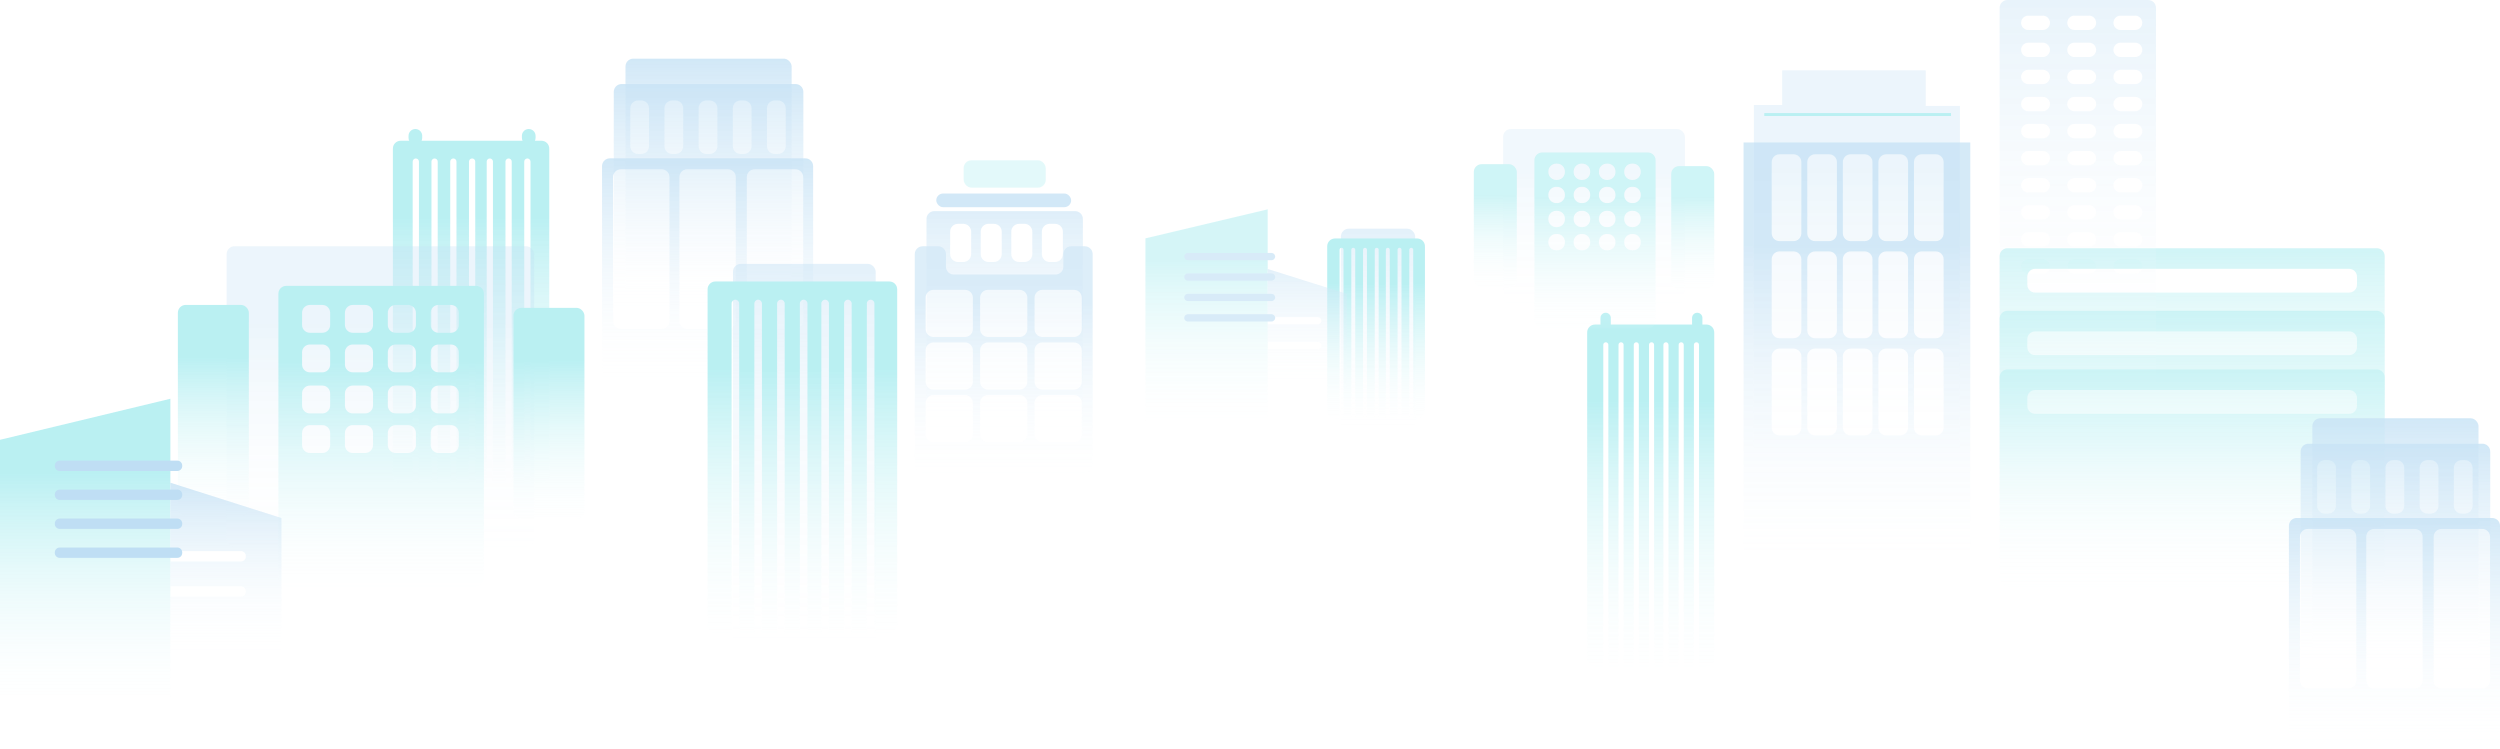 <?xml version="1.0" encoding="UTF-8"?>
<svg width="1279px" height="383px" viewBox="0 0 1279 383" version="1.1" xmlns="http://www.w3.org/2000/svg" xmlns:xlink="http://www.w3.org/1999/xlink">
    <!-- Generator: Sketch 52.5 (67469) - http://www.bohemiancoding.com/sketch -->
    <title>building</title>
    <desc>Created with Sketch.</desc>
    <defs>
        <linearGradient x1="50%" y1="24.854%" x2="50%" y2="107.161%" id="linearGradient-1">
            <stop stop-color="#17CCD5" offset="0%"></stop>
            <stop stop-color="#FFFFFF" stop-opacity="0" offset="100%"></stop>
        </linearGradient>
        <linearGradient x1="50%" y1="24.854%" x2="50%" y2="107.161%" id="linearGradient-2">
            <stop stop-color="#2791D9" stop-opacity="0.305" offset="0%"></stop>
            <stop stop-color="#FFFFFF" stop-opacity="0" offset="100%"></stop>
        </linearGradient>
        <linearGradient x1="50%" y1="-17.832%" x2="50%" y2="96.067%" id="linearGradient-3">
            <stop stop-color="#2791D9" offset="0%"></stop>
            <stop stop-color="#FFFFFF" stop-opacity="0" offset="100%"></stop>
        </linearGradient>
        <linearGradient x1="50%" y1="24.854%" x2="50%" y2="107.161%" id="linearGradient-4">
            <stop stop-color="#2791D9" stop-opacity="0.751" offset="0%"></stop>
            <stop stop-color="#FFFFFF" stop-opacity="0" offset="100%"></stop>
        </linearGradient>
        <linearGradient x1="50%" y1="-22.689%" x2="50%" y2="107.161%" id="linearGradient-5">
            <stop stop-color="#17CCD5" offset="0%"></stop>
            <stop stop-color="#FFFFFF" stop-opacity="0" offset="100%"></stop>
        </linearGradient>
        <linearGradient x1="50%" y1="24.854%" x2="50%" y2="107.161%" id="linearGradient-6">
            <stop stop-color="#2791D9" stop-opacity="0.639" offset="0%"></stop>
            <stop stop-color="#FFFFFF" stop-opacity="0" offset="100%"></stop>
        </linearGradient>
    </defs>
    <g id="Page-1" stroke="none" stroke-width="1" fill="none" fill-rule="evenodd" opacity="0.3">
        <g id="Pricing-Page" transform="translate(-54, -453)" fill-rule="nonzero">
            <g id="building" transform="translate(54, 453)">
                <path d="M273.663,72 L277,72 C279.209,72 281,73.791 281,76 L281,243 C281,245.209 279.209,247 277,247 L271.4,247 L271.4,82.67 C271.4,81.786 270.684,81.07 269.8,81.07 C268.916,81.07 268.2,81.786 268.2,82.67 L268.2,247 L261.8,247 L261.8,82.67 C261.8,81.786 261.084,81.07 260.2,81.07 C259.316,81.07 258.6,81.786 258.6,82.67 L258.6,247 L252.2,247 L252.2,82.67 C252.2,81.786 251.484,81.07 250.6,81.07 C249.716,81.07 249,81.786 249,82.67 L249,247 L243.133,247 L243.133,82.67 C243.133,81.786 242.417,81.07 241.533,81.07 C240.65,81.07 239.933,81.786 239.933,82.67 L239.933,247 L233.533,247 L233.533,82.67 C233.533,81.786 232.817,81.07 231.933,81.07 C231.05,81.07 230.333,81.786 230.333,82.67 L230.333,247 L223.933,247 L223.933,82.67 C223.933,81.786 223.217,81.07 222.333,81.07 C221.45,81.07 220.733,81.786 220.733,82.67 L220.733,247 L214.333,247 L214.333,82.67 C214.333,81.786 213.617,81.07 212.733,81.07 C211.85,81.07 211.133,81.786 211.133,82.67 L211.133,247 L205,247 C202.791,247 201,245.209 201,243 L201,76 C201,73.791 202.791,72 205,72 L209.337,72 C209.121,71.545 209,71.037 209,70.5 L209,69.5 C209,67.567 210.567,66 212.5,66 C214.433,66 216,67.567 216,69.5 L216,70.5 C216,71.037 215.879,71.545 215.663,72 L267.337,72 C267.121,71.545 267,71.037 267,70.5 L267,69.5 C267,67.567 268.567,66 270.5,66 C272.433,66 274,67.567 274,69.5 L274,70.5 C274,71.037 273.879,71.545 273.663,72 Z" id="Combined-Shape-Copy-5" fill="url(#linearGradient-1)"></path>
                <g id="Group-6" transform="translate(91, 126)">
                    <rect id="Rectangle-Copy-50" fill="url(#linearGradient-2)" x="24.96" y="0" width="157.324" height="153.75" rx="4"></rect>
                    <path d="M55.433,20.25 L152.567,20.25 C154.776,20.25 156.567,22.041 156.567,24.25 L156.567,170 C156.567,172.209 154.776,174 152.567,174 L55.433,174 C53.224,174 51.433,172.209 51.433,170 L51.433,24.25 C51.433,22.041 53.224,20.25 55.433,20.25 Z M67.535,30 C65.325,30 63.535,31.791 63.535,34 L63.535,40.25 C63.535,42.459 65.325,44.25 67.535,44.25 L73.905,44.25 C76.115,44.25 77.905,42.459 77.905,40.25 L77.905,34 C77.905,31.791 76.115,30 73.905,30 L67.535,30 Z M89.469,30 C87.26,30 85.469,31.791 85.469,34 L85.469,40.25 C85.469,42.459 87.26,44.25 89.469,44.25 L95.84,44.25 C98.049,44.25 99.84,42.459 99.84,40.25 L99.84,34 C99.84,31.791 98.049,30 95.84,30 L89.469,30 Z M111.404,30 C109.194,30 107.404,31.791 107.404,34 L107.404,40.25 C107.404,42.459 109.194,44.25 111.404,44.25 L117.775,44.25 C119.984,44.25 121.775,42.459 121.775,40.25 L121.775,34 C121.775,31.791 119.984,30 117.775,30 L111.404,30 Z M133.338,30 C131.129,30 129.338,31.791 129.338,34 L129.338,40.25 C129.338,42.459 131.129,44.25 133.338,44.25 L139.709,44.25 C141.918,44.25 143.709,42.459 143.709,40.25 L143.709,34 C143.709,31.791 141.918,30 139.709,30 L133.338,30 Z M67.535,71.25 C65.325,71.25 63.535,73.041 63.535,75.25 L63.535,81.5 C63.535,83.709 65.325,85.5 67.535,85.5 L73.905,85.5 C76.115,85.5 77.905,83.709 77.905,81.5 L77.905,75.25 C77.905,73.041 76.115,71.25 73.905,71.25 L67.535,71.25 Z M89.469,71.25 C87.26,71.25 85.469,73.041 85.469,75.25 L85.469,81.5 C85.469,83.709 87.26,85.5 89.469,85.5 L95.84,85.5 C98.049,85.5 99.84,83.709 99.84,81.5 L99.84,75.25 C99.84,73.041 98.049,71.25 95.84,71.25 L89.469,71.25 Z M111.404,71.25 C109.194,71.25 107.404,73.041 107.404,75.25 L107.404,81.5 C107.404,83.709 109.194,85.5 111.404,85.5 L117.775,85.5 C119.984,85.5 121.775,83.709 121.775,81.5 L121.775,75.25 C121.775,73.041 119.984,71.25 117.775,71.25 L111.404,71.25 Z M133.338,71.25 C131.129,71.25 129.338,73.041 129.338,75.25 L129.338,81.5 C129.338,83.709 131.129,85.5 133.338,85.5 L139.709,85.5 C141.918,85.5 143.709,83.709 143.709,81.5 L143.709,75.25 C143.709,73.041 141.918,71.25 139.709,71.25 L133.338,71.25 Z M67.535,50.25 C65.325,50.25 63.535,52.041 63.535,54.25 L63.535,60.5 C63.535,62.709 65.325,64.5 67.535,64.5 L73.905,64.5 C76.115,64.5 77.905,62.709 77.905,60.5 L77.905,54.25 C77.905,52.041 76.115,50.25 73.905,50.25 L67.535,50.25 Z M89.469,50.25 C87.26,50.25 85.469,52.041 85.469,54.25 L85.469,60.5 C85.469,62.709 87.26,64.5 89.469,64.5 L95.84,64.5 C98.049,64.5 99.84,62.709 99.84,60.5 L99.84,54.25 C99.84,52.041 98.049,50.25 95.84,50.25 L89.469,50.25 Z M111.404,50.25 C109.194,50.25 107.404,52.041 107.404,54.25 L107.404,60.5 C107.404,62.709 109.194,64.5 111.404,64.5 L117.775,64.5 C119.984,64.5 121.775,62.709 121.775,60.5 L121.775,54.25 C121.775,52.041 119.984,50.25 117.775,50.25 L111.404,50.25 Z M133.338,50.25 C131.129,50.25 129.338,52.041 129.338,54.25 L129.338,60.5 C129.338,62.709 131.129,64.5 133.338,64.5 L139.709,64.5 C141.918,64.5 143.709,62.709 143.709,60.5 L143.709,54.25 C143.709,52.041 141.918,50.25 139.709,50.25 L133.338,50.25 Z M67.535,91.5 C65.325,91.5 63.535,93.291 63.535,95.5 L63.535,101.75 C63.535,103.959 65.325,105.75 67.535,105.75 L73.905,105.75 C76.115,105.75 77.905,103.959 77.905,101.75 L77.905,95.5 C77.905,93.291 76.115,91.5 73.905,91.5 L67.535,91.5 Z M89.469,91.5 C87.26,91.5 85.469,93.291 85.469,95.5 L85.469,101.75 C85.469,103.959 87.26,105.75 89.469,105.75 L95.84,105.75 C98.049,105.75 99.84,103.959 99.84,101.75 L99.84,95.5 C99.84,93.291 98.049,91.5 95.84,91.5 L89.469,91.5 Z M111.404,91.5 C109.194,91.5 107.404,93.291 107.404,95.5 L107.404,101.75 C107.404,103.959 109.194,105.75 111.404,105.75 L117.775,105.75 C119.984,105.75 121.775,103.959 121.775,101.75 L121.775,95.5 C121.775,93.291 119.984,91.5 117.775,91.5 L111.404,91.5 Z M133.338,91.5 C131.129,91.5 129.338,93.291 129.338,95.5 L129.338,101.75 C129.338,103.959 131.129,105.75 133.338,105.75 L139.709,105.75 C141.918,105.75 143.709,103.959 143.709,101.75 L143.709,95.5 C143.709,93.291 141.918,91.5 139.709,91.5 L133.338,91.5 Z" id="Combined-Shape" fill="url(#linearGradient-1)"></path>
                    <rect id="Rectangle-Copy-52" fill="url(#linearGradient-1)" x="0" y="30" width="36.305" height="108" rx="4"></rect>
                    <rect id="Rectangle-Copy-53" fill="url(#linearGradient-1)" x="171.695" y="31.5" width="36.305" height="108" rx="4"></rect>
                </g>
                <g id="Group-20-Copy-2" transform="translate(0, 204)">
                    <polygon id="Rectangle-Copy-12" fill="url(#linearGradient-1)" points="0 21.003 87.158 1.35891298e-13 87.158 153 0 153"></polygon>
                    <path d="M87.158,101.252 L123.268,101.252 C124.648,101.252 125.768,100.132 125.768,98.752 L125.768,98.452 C125.768,97.072 124.648,95.952 123.268,95.952 L87.158,95.952 L87.158,83.234 L123.268,83.234 C124.648,83.234 125.768,82.115 125.768,80.734 L125.768,80.435 C125.768,79.054 124.648,77.935 123.268,77.935 L87.158,77.935 L87.158,42.961 L144,61.029 L144,134.158 L87.158,134.158 L87.158,101.252 Z" id="Combined-Shape" fill="url(#linearGradient-3)"></path>
                    <path d="M30.542,31.655 L90.721,31.655 C92.102,31.655 93.221,32.774 93.221,34.155 L93.221,34.447 C93.221,35.828 92.102,36.947 90.721,36.947 L30.542,36.947 C29.161,36.947 28.042,35.828 28.042,34.447 L28.042,34.155 C28.042,32.774 29.161,31.655 30.542,31.655 Z M30.542,46.472 L90.721,46.472 C92.102,46.472 93.221,47.592 93.221,48.972 L93.221,49.264 C93.221,50.645 92.102,51.764 90.721,51.764 L30.542,51.764 C29.161,51.764 28.042,50.645 28.042,49.264 L28.042,48.972 C28.042,47.592 29.161,46.472 30.542,46.472 Z M30.542,61.29 L90.721,61.29 C92.102,61.29 93.221,62.409 93.221,63.79 L93.221,64.082 C93.221,65.462 92.102,66.582 90.721,66.582 L30.542,66.582 C29.161,66.582 28.042,65.462 28.042,64.082 L28.042,63.79 C28.042,62.409 29.161,61.29 30.542,61.29 Z M30.542,76.107 L90.721,76.107 C92.102,76.107 93.221,77.226 93.221,78.607 L93.221,78.899 C93.221,80.28 92.102,81.399 90.721,81.399 L30.542,81.399 C29.161,81.399 28.042,80.28 28.042,78.899 L28.042,78.607 C28.042,77.226 29.161,76.107 30.542,76.107 Z" id="Combined-Shape" fill="#2791D9"></path>
                </g>
                <g id="Group-15" transform="translate(308, 30)" fill="url(#linearGradient-3)">
                    <rect id="Rectangle-Copy-8" x="12" y="0" width="85" height="123" rx="4"></rect>
                    <path d="M10,13 L99,13 C101.209,13 103,14.791 103,17 L103,132 C103,134.209 101.209,136 99,136 L10,136 C7.791,136 6,134.209 6,132 L6,17 C6,14.791 7.791,13 10,13 Z M18.459,21.386 C16.25,21.386 14.459,23.177 14.459,25.386 L14.459,44.782 C14.459,46.991 16.25,48.782 18.459,48.782 L20.047,48.782 C22.256,48.782 24.047,46.991 24.047,44.782 L24.047,25.386 C24.047,23.177 22.256,21.386 20.047,21.386 L18.459,21.386 Z M35.942,21.386 C33.733,21.386 31.942,23.177 31.942,25.386 L31.942,44.782 C31.942,46.991 33.733,48.782 35.942,48.782 L37.529,48.782 C39.738,48.782 41.529,46.991 41.529,44.782 L41.529,25.386 C41.529,23.177 39.738,21.386 37.529,21.386 L35.942,21.386 Z M53.424,21.386 C51.215,21.386 49.424,23.177 49.424,25.386 L49.424,44.782 C49.424,46.991 51.215,48.782 53.424,48.782 L55.012,48.782 C57.221,48.782 59.012,46.991 59.012,44.782 L59.012,25.386 C59.012,23.177 57.221,21.386 55.012,21.386 L53.424,21.386 Z M70.907,21.386 C68.698,21.386 66.907,23.177 66.907,25.386 L66.907,44.782 C66.907,46.991 68.698,48.782 70.907,48.782 L72.494,48.782 C74.703,48.782 76.494,46.991 76.494,44.782 L76.494,25.386 C76.494,23.177 74.703,21.386 72.494,21.386 L70.907,21.386 Z M88.39,21.386 C86.18,21.386 84.39,23.177 84.39,25.386 L84.39,44.782 C84.39,46.991 86.18,48.782 88.39,48.782 L89.977,48.782 C92.186,48.782 93.977,46.991 93.977,44.782 L93.977,25.386 C93.977,23.177 92.186,21.386 89.977,21.386 L88.39,21.386 Z" id="Combined-Shape"></path>
                    <path d="M4,51 L104,51 C106.209,51 108,52.791 108,55 L108,170 C108,172.209 106.209,174 104,174 L4,174 C1.791,174 2.705415e-16,172.209 0,170 L0,55 C-2.705415e-16,52.791 1.791,51 4,51 Z M9.654,56.591 C7.445,56.591 5.654,58.382 5.654,60.591 L5.654,134.218 C5.654,136.427 7.445,138.218 9.654,138.218 L30.492,138.218 C32.701,138.218 34.492,136.427 34.492,134.218 L34.492,60.591 C34.492,58.382 32.701,56.591 30.492,56.591 L9.654,56.591 Z M43.581,56.591 C41.372,56.591 39.581,58.382 39.581,60.591 L39.581,134.218 C39.581,136.427 41.372,138.218 43.581,138.218 L64.419,138.218 C66.628,138.218 68.419,136.427 68.419,134.218 L68.419,60.591 C68.419,58.382 66.628,56.591 64.419,56.591 L43.581,56.591 Z M78.073,56.591 C75.864,56.591 74.073,58.382 74.073,60.591 L74.073,134.218 C74.073,136.427 75.864,138.218 78.073,138.218 L98.911,138.218 C101.12,138.218 102.911,136.427 102.911,134.218 L102.911,60.591 C102.911,58.382 101.12,56.591 98.911,56.591 L78.073,56.591 Z" id="Combined-Shape"></path>
                </g>
                <g id="Group-16" transform="translate(362, 135)">
                    <rect id="Rectangle" fill="url(#linearGradient-3)" opacity="0.6" x="13" y="0" width="73" height="213" rx="4"></rect>
                    <g id="Building-1" transform="translate(0, 9)" fill="url(#linearGradient-1)">
                        <path d="M85.36,180 L85.36,11.269 C85.36,10.198 84.491,9.329 83.42,9.329 C82.349,9.329 81.48,10.198 81.48,11.269 L81.48,180 L73.72,180 L73.72,11.269 C73.72,10.198 72.851,9.329 71.78,9.329 C70.709,9.329 69.84,10.198 69.84,11.269 L69.84,180 L62.08,180 L62.08,11.269 C62.08,10.198 61.211,9.329 60.14,9.329 C59.069,9.329 58.2,10.198 58.2,11.269 L58.2,180 L51.087,180 L51.087,11.269 C51.087,10.198 50.218,9.329 49.147,9.329 C48.075,9.329 47.207,10.198 47.207,11.269 L47.207,180 L39.447,180 L39.447,11.269 C39.447,10.198 38.578,9.329 37.507,9.329 C36.435,9.329 35.567,10.198 35.567,11.269 L35.567,180 L27.807,180 L27.807,11.269 C27.807,10.198 26.938,9.329 25.867,9.329 C24.795,9.329 23.927,10.198 23.927,11.269 L23.927,180 L16.167,180 L16.167,11.269 C16.167,10.198 15.298,9.329 14.227,9.329 C13.155,9.329 12.287,10.198 12.287,11.269 L12.287,180 L4,180 C1.791,180 2.705415e-16,178.209 0,176 L0,4 C-2.705415e-16,1.791 1.791,4.05812251e-16 4,0 L93,0 C95.209,-4.05812251e-16 97,1.791 97,4 L97,176 C97,178.209 95.209,180 93,180 L85.36,180 Z" id="Combined-Shape"></path>
                    </g>
                </g>
                <g id="Group-16-Copy" transform="translate(679, 117)">
                    <rect id="Rectangle" fill="url(#linearGradient-3)" opacity="0.6" x="7" y="0" width="38" height="109" rx="4"></rect>
                    <g id="Building-1" transform="translate(0, 5)" fill="url(#linearGradient-1)">
                        <path d="M44,92 L44,5.768 C44,5.216 43.552,4.768 43,4.768 C42.448,4.768 42,5.216 42,5.768 L42,92 L38,92 L38,5.768 C38,5.216 37.552,4.768 37,4.768 C36.448,4.768 36,5.216 36,5.768 L36,92 L32,92 L32,5.768 C32,5.216 31.552,4.768 31,4.768 C30.448,4.768 30,5.216 30,5.768 L30,92 L26.333,92 L26.333,5.768 C26.333,5.216 25.886,4.768 25.333,4.768 C24.781,4.768 24.333,5.216 24.333,5.768 L24.333,92 L20.333,92 L20.333,5.768 C20.333,5.216 19.886,4.768 19.333,4.768 C18.781,4.768 18.333,5.216 18.333,5.768 L18.333,92 L14.333,92 L14.333,5.768 C14.333,5.216 13.886,4.768 13.333,4.768 C12.781,4.768 12.333,5.216 12.333,5.768 L12.333,92 L8.333,92 L8.333,5.768 C8.333,5.216 7.886,4.768 7.333,4.768 C6.781,4.768 6.333,5.216 6.333,5.768 L6.333,92 L4,92 C1.791,92 2.705415e-16,90.209 0,88 L0,4 C-2.705415e-16,1.791 1.791,4.05812251e-16 4,0 L46,0 C48.209,-4.05812251e-16 50,1.791 50,4 L50,88 C50,90.209 48.209,92 46,92 L44,92 Z" id="Combined-Shape"></path>
                    </g>
                </g>
                <g id="Group-18-Copy-3" opacity="0.7" transform="translate(468, 82)">
                    <path d="M10,26 L82,26 C84.209,26 86,27.791 86,30 L86,141 C86,143.209 84.209,145 82,145 L10,145 C7.791,145 6,143.209 6,141 L6,30 C6,27.791 7.791,26 10,26 Z M22.093,32.508 C19.884,32.508 18.093,34.299 18.093,36.508 L18.093,48.031 C18.093,50.24 19.884,52.031 22.093,52.031 L24.846,52.031 C27.055,52.031 28.846,50.24 28.846,48.031 L28.846,36.508 C28.846,34.299 27.055,32.508 24.846,32.508 L22.093,32.508 Z M37.734,32.508 C35.524,32.508 33.734,34.299 33.734,36.508 L33.734,48.031 C33.734,50.24 35.524,52.031 37.734,52.031 L40.486,52.031 C42.696,52.031 44.486,50.24 44.486,48.031 L44.486,36.508 C44.486,34.299 42.696,32.508 40.486,32.508 L37.734,32.508 Z M53.374,32.508 C51.165,32.508 49.374,34.299 49.374,36.508 L49.374,48.031 C49.374,50.24 51.165,52.031 53.374,52.031 L56.127,52.031 C58.336,52.031 60.127,50.24 60.127,48.031 L60.127,36.508 C60.127,34.299 58.336,32.508 56.127,32.508 L53.374,32.508 Z M69.015,32.508 C66.805,32.508 65.015,34.299 65.015,36.508 L65.015,48.031 C65.015,50.24 66.805,52.031 69.015,52.031 L71.767,52.031 C73.977,52.031 75.767,50.24 75.767,48.031 L75.767,36.508 C75.767,34.299 73.977,32.508 71.767,32.508 L69.015,32.508 Z" id="Combined-Shape" fill="url(#linearGradient-3)"></path>
                    <path d="M4,44 L11.958,44 C14.167,44 15.958,45.791 15.958,48 L15.958,54.459 C15.958,56.668 17.749,58.459 19.958,58.459 L72.006,58.459 C74.215,58.459 76.006,56.668 76.006,54.459 L76.006,48 C76.006,45.791 77.797,44 80.006,44 L87,44 C89.209,44 91,45.791 91,48 L91,156 C91,158.209 89.209,160 87,160 L4,160 C1.791,160 2.705415e-16,158.209 0,156 L0,48 C-2.705415e-16,45.791 1.791,44 4,44 Z M9.571,66.272 C7.362,66.272 5.571,68.063 5.571,70.272 L5.571,86.4 C5.571,88.609 7.362,90.4 9.571,90.4 L25.714,90.4 C27.923,90.4 29.714,88.609 29.714,86.4 L29.714,70.272 C29.714,68.063 27.923,66.272 25.714,66.272 L9.571,66.272 Z M9.571,93.184 C7.362,93.184 5.571,94.975 5.571,97.184 L5.571,113.312 C5.571,115.521 7.362,117.312 9.571,117.312 L25.714,117.312 C27.923,117.312 29.714,115.521 29.714,113.312 L29.714,97.184 C29.714,94.975 27.923,93.184 25.714,93.184 L9.571,93.184 Z M37.429,66.272 C35.219,66.272 33.429,68.063 33.429,70.272 L33.429,86.4 C33.429,88.609 35.219,90.4 37.429,90.4 L53.571,90.4 C55.781,90.4 57.571,88.609 57.571,86.4 L57.571,70.272 C57.571,68.063 55.781,66.272 53.571,66.272 L37.429,66.272 Z M37.429,93.184 C35.219,93.184 33.429,94.975 33.429,97.184 L33.429,113.312 C33.429,115.521 35.219,117.312 37.429,117.312 L53.571,117.312 C55.781,117.312 57.571,115.521 57.571,113.312 L57.571,97.184 C57.571,94.975 55.781,93.184 53.571,93.184 L37.429,93.184 Z M65.286,66.272 C63.077,66.272 61.286,68.063 61.286,70.272 L61.286,86.4 C61.286,88.609 63.077,90.4 65.286,90.4 L81.429,90.4 C83.638,90.4 85.429,88.609 85.429,86.4 L85.429,70.272 C85.429,68.063 83.638,66.272 81.429,66.272 L65.286,66.272 Z M65.286,93.184 C63.077,93.184 61.286,94.975 61.286,97.184 L61.286,113.312 C61.286,115.521 63.077,117.312 65.286,117.312 L81.429,117.312 C83.638,117.312 85.429,115.521 85.429,113.312 L85.429,97.184 C85.429,94.975 83.638,93.184 81.429,93.184 L65.286,93.184 Z M9.571,120.096 C7.362,120.096 5.571,121.887 5.571,124.096 L5.571,140.224 C5.571,142.433 7.362,144.224 9.571,144.224 L25.714,144.224 C27.923,144.224 29.714,142.433 29.714,140.224 L29.714,124.096 C29.714,121.887 27.923,120.096 25.714,120.096 L9.571,120.096 Z M37.429,120.096 C35.219,120.096 33.429,121.887 33.429,124.096 L33.429,140.224 C33.429,142.433 35.219,144.224 37.429,144.224 L53.571,144.224 C55.781,144.224 57.571,142.433 57.571,140.224 L57.571,124.096 C57.571,121.887 55.781,120.096 53.571,120.096 L37.429,120.096 Z M65.286,120.096 C63.077,120.096 61.286,121.887 61.286,124.096 L61.286,140.224 C61.286,142.433 63.077,144.224 65.286,144.224 L81.429,144.224 C83.638,144.224 85.429,142.433 85.429,140.224 L85.429,124.096 C85.429,121.887 83.638,120.096 81.429,120.096 L65.286,120.096 Z" id="Combined-Shape" fill="url(#linearGradient-4)"></path>
                    <rect id="Rectangle" fill="#2791D9" x="11" y="17" width="69" height="7" rx="3.5"></rect>
                    <rect id="Rectangle" fill="#17CCD5" opacity="0.554" x="25" y="0" width="42" height="14" rx="4"></rect>
                </g>
                <path d="M870.926,166.033 L873,166.033 C875.209,166.033 877,167.824 877,170.033 L877,337 C877,339.209 875.209,341 873,341 L869.2,341 L869.2,176.402 C869.2,175.684 868.618,175.102 867.9,175.102 C867.182,175.102 866.6,175.684 866.6,176.402 L866.6,341 L861.4,341 L861.4,176.402 C861.4,175.684 860.818,175.102 860.1,175.102 C859.382,175.102 858.8,175.684 858.8,176.402 L858.8,341 L853.6,341 L853.6,176.402 C853.6,175.684 853.018,175.102 852.3,175.102 C851.582,175.102 851,175.684 851,176.402 L851,341 L846.233,341 L846.233,176.402 C846.233,175.684 845.651,175.102 844.933,175.102 C844.215,175.102 843.633,175.684 843.633,176.402 L843.633,341 L838.433,341 L838.433,176.402 C838.433,175.684 837.851,175.102 837.133,175.102 C836.415,175.102 835.833,175.684 835.833,176.402 L835.833,341 L830.633,341 L830.633,176.402 C830.633,175.684 830.051,175.102 829.333,175.102 C828.615,175.102 828.033,175.684 828.033,176.402 L828.033,341 L822.833,341 L822.833,176.402 C822.833,175.684 822.251,175.102 821.533,175.102 C820.815,175.102 820.233,175.684 820.233,176.402 L820.233,341 L816,341 C813.791,341 812,339.209 812,337 L812,170.033 C812,167.824 813.791,166.033 816,166.033 L818.83,166.033 C818.812,165.908 818.802,165.781 818.802,165.65 L818.802,162.645 C818.802,161.184 819.987,160 821.448,160 C822.909,160 824.093,161.184 824.093,162.645 L824.093,165.65 C824.093,165.781 824.084,165.908 824.066,166.033 L865.69,166.033 C865.672,165.908 865.663,165.781 865.663,165.65 L865.663,162.645 C865.663,161.184 866.847,160 868.308,160 C869.769,160 870.953,161.184 870.953,162.645 L870.953,165.65 C870.953,165.781 870.944,165.908 870.926,166.033 Z" id="Combined-Shape" fill="url(#linearGradient-1)"></path>
                <g id="Group-19" transform="translate(1023, 127)" fill="url(#linearGradient-5)">
                    <path d="M4,0 L193,0 C195.209,-4.05812251e-16 197,1.791 197,4 L197,107 C197,109.209 195.209,111 193,111 L4,111 C1.791,111 2.705415e-16,109.209 0,107 L-4.4408921e-16,4 C-7.1463071e-16,1.791 1.791,4.05812251e-16 4,0 Z M18.173,10.533 C15.964,10.533 14.173,12.324 14.173,14.533 L14.173,18.686 C14.173,20.895 15.964,22.686 18.173,22.686 L178.827,22.686 C181.036,22.686 182.827,20.895 182.827,18.686 L182.827,14.533 C182.827,12.324 181.036,10.533 178.827,10.533 L18.173,10.533 Z" id="Combined-Shape"></path>
                    <path d="M4,32 L193,32 C195.209,32 197,33.791 197,36 L197,139 C197,141.209 195.209,143 193,143 L4,143 C1.791,143 2.705415e-16,141.209 0,139 L-4.4408921e-16,36 C-7.1463071e-16,33.791 1.791,32 4,32 Z M18.173,42.533 C15.964,42.533 14.173,44.324 14.173,46.533 L14.173,50.686 C14.173,52.895 15.964,54.686 18.173,54.686 L178.827,54.686 C181.036,54.686 182.827,52.895 182.827,50.686 L182.827,46.533 C182.827,44.324 181.036,42.533 178.827,42.533 L18.173,42.533 Z" id="Combined-Shape-Copy-23"></path>
                    <path d="M4,62 L193,62 C195.209,62 197,63.791 197,66 L197,169 C197,171.209 195.209,173 193,173 L4,173 C1.791,173 2.705415e-16,171.209 0,169 L-4.4408921e-16,66 C-7.1463071e-16,63.791 1.791,62 4,62 Z M18.173,72.533 C15.964,72.533 14.173,74.324 14.173,76.533 L14.173,80.686 C14.173,82.895 15.964,84.686 18.173,84.686 L178.827,84.686 C181.036,84.686 182.827,82.895 182.827,80.686 L182.827,76.533 C182.827,74.324 181.036,72.533 178.827,72.533 L18.173,72.533 Z" id="Combined-Shape-Copy-24"></path>
                </g>
                <g id="Group-17-Copy" transform="translate(892, 36)">
                    <polygon id="Rectangle-Copy-27" fill="url(#linearGradient-2)" points="19.767 17.712 19.767 0 93.194 0 93.194 18.215 110.693 18.215 110.693 192.78 5.307 192.78 5.307 17.712"></polygon>
                    <path d="M0,36.899 L116,36.899 L116,247 L0,247 L0,36.899 Z M18.405,42.924 C16.196,42.924 14.405,44.715 14.405,46.924 L14.405,83.354 C14.405,85.563 16.196,87.354 18.405,87.354 L25.569,87.354 C27.778,87.354 29.569,85.563 29.569,83.354 L29.569,46.924 C29.569,44.715 27.778,42.924 25.569,42.924 L18.405,42.924 Z M36.601,42.924 C34.392,42.924 32.601,44.715 32.601,46.924 L32.601,83.354 C32.601,85.563 34.392,87.354 36.601,87.354 L43.765,87.354 C45.974,87.354 47.765,85.563 47.765,83.354 L47.765,46.924 C47.765,44.715 45.974,42.924 43.765,42.924 L36.601,42.924 Z M54.797,42.924 C52.588,42.924 50.797,44.715 50.797,46.924 L50.797,83.354 C50.797,85.563 52.588,87.354 54.797,87.354 L61.961,87.354 C64.17,87.354 65.961,85.563 65.961,83.354 L65.961,46.924 C65.961,44.715 64.17,42.924 61.961,42.924 L54.797,42.924 Z M72.993,42.924 C70.784,42.924 68.993,44.715 68.993,46.924 L68.993,83.354 C68.993,85.563 70.784,87.354 72.993,87.354 L80.157,87.354 C82.366,87.354 84.157,85.563 84.157,83.354 L84.157,46.924 C84.157,44.715 82.366,42.924 80.157,42.924 L72.993,42.924 Z M91.19,42.924 C88.98,42.924 87.19,44.715 87.19,46.924 L87.19,83.354 C87.19,85.563 88.98,87.354 91.19,87.354 L98.353,87.354 C100.562,87.354 102.353,85.563 102.353,83.354 L102.353,46.924 C102.353,44.715 100.562,42.924 98.353,42.924 L91.19,42.924 Z M18.405,92.625 C16.196,92.625 14.405,94.416 14.405,96.625 L14.405,133.055 C14.405,135.264 16.196,137.055 18.405,137.055 L25.569,137.055 C27.778,137.055 29.569,135.264 29.569,133.055 L29.569,96.625 C29.569,94.416 27.778,92.625 25.569,92.625 L18.405,92.625 Z M36.601,92.625 C34.392,92.625 32.601,94.416 32.601,96.625 L32.601,133.055 C32.601,135.264 34.392,137.055 36.601,137.055 L43.765,137.055 C45.974,137.055 47.765,135.264 47.765,133.055 L47.765,96.625 C47.765,94.416 45.974,92.625 43.765,92.625 L36.601,92.625 Z M54.797,92.625 C52.588,92.625 50.797,94.416 50.797,96.625 L50.797,133.055 C50.797,135.264 52.588,137.055 54.797,137.055 L61.961,137.055 C64.17,137.055 65.961,135.264 65.961,133.055 L65.961,96.625 C65.961,94.416 64.17,92.625 61.961,92.625 L54.797,92.625 Z M72.993,92.625 C70.784,92.625 68.993,94.416 68.993,96.625 L68.993,133.055 C68.993,135.264 70.784,137.055 72.993,137.055 L80.157,137.055 C82.366,137.055 84.157,135.264 84.157,133.055 L84.157,96.625 C84.157,94.416 82.366,92.625 80.157,92.625 L72.993,92.625 Z M91.19,92.625 C88.98,92.625 87.19,94.416 87.19,96.625 L87.19,133.055 C87.19,135.264 88.98,137.055 91.19,137.055 L98.353,137.055 C100.562,137.055 102.353,135.264 102.353,133.055 L102.353,96.625 C102.353,94.416 100.562,92.625 98.353,92.625 L91.19,92.625 Z M18.405,142.326 C16.196,142.326 14.405,144.117 14.405,146.326 L14.405,182.756 C14.405,184.965 16.196,186.756 18.405,186.756 L25.569,186.756 C27.778,186.756 29.569,184.965 29.569,182.756 L29.569,146.326 C29.569,144.117 27.778,142.326 25.569,142.326 L18.405,142.326 Z M36.601,142.326 C34.392,142.326 32.601,144.117 32.601,146.326 L32.601,182.756 C32.601,184.965 34.392,186.756 36.601,186.756 L43.765,186.756 C45.974,186.756 47.765,184.965 47.765,182.756 L47.765,146.326 C47.765,144.117 45.974,142.326 43.765,142.326 L36.601,142.326 Z M54.797,142.326 C52.588,142.326 50.797,144.117 50.797,146.326 L50.797,182.756 C50.797,184.965 52.588,186.756 54.797,186.756 L61.961,186.756 C64.17,186.756 65.961,184.965 65.961,182.756 L65.961,146.326 C65.961,144.117 64.17,142.326 61.961,142.326 L54.797,142.326 Z M72.993,142.326 C70.784,142.326 68.993,144.117 68.993,146.326 L68.993,182.756 C68.993,184.965 70.784,186.756 72.993,186.756 L80.157,186.756 C82.366,186.756 84.157,184.965 84.157,182.756 L84.157,146.326 C84.157,144.117 82.366,142.326 80.157,142.326 L72.993,142.326 Z M91.19,142.326 C88.98,142.326 87.19,144.117 87.19,146.326 L87.19,182.756 C87.19,184.965 88.98,186.756 91.19,186.756 L98.353,186.756 C100.562,186.756 102.353,184.965 102.353,182.756 L102.353,146.326 C102.353,144.117 100.562,142.326 98.353,142.326 L91.19,142.326 Z" id="Combined-Shape" fill="url(#linearGradient-6)"></path>
                    <rect id="Rectangle" fill="#17CCD5" x="10.614" y="21.838" width="95.529" height="1.506"></rect>
                </g>
                <g id="Group-15-Copy" transform="translate(1171, 214)" fill="url(#linearGradient-3)">
                    <rect id="Rectangle-Copy-8" x="12" y="0" width="85" height="123" rx="4"></rect>
                    <path d="M10,13 L99,13 C101.209,13 103,14.791 103,17 L103,132 C103,134.209 101.209,136 99,136 L10,136 C7.791,136 6,134.209 6,132 L6,17 C6,14.791 7.791,13 10,13 Z M18.459,21.386 C16.25,21.386 14.459,23.177 14.459,25.386 L14.459,44.782 C14.459,46.991 16.25,48.782 18.459,48.782 L20.047,48.782 C22.256,48.782 24.047,46.991 24.047,44.782 L24.047,25.386 C24.047,23.177 22.256,21.386 20.047,21.386 L18.459,21.386 Z M35.942,21.386 C33.733,21.386 31.942,23.177 31.942,25.386 L31.942,44.782 C31.942,46.991 33.733,48.782 35.942,48.782 L37.529,48.782 C39.738,48.782 41.529,46.991 41.529,44.782 L41.529,25.386 C41.529,23.177 39.738,21.386 37.529,21.386 L35.942,21.386 Z M53.424,21.386 C51.215,21.386 49.424,23.177 49.424,25.386 L49.424,44.782 C49.424,46.991 51.215,48.782 53.424,48.782 L55.012,48.782 C57.221,48.782 59.012,46.991 59.012,44.782 L59.012,25.386 C59.012,23.177 57.221,21.386 55.012,21.386 L53.424,21.386 Z M70.907,21.386 C68.698,21.386 66.907,23.177 66.907,25.386 L66.907,44.782 C66.907,46.991 68.698,48.782 70.907,48.782 L72.494,48.782 C74.703,48.782 76.494,46.991 76.494,44.782 L76.494,25.386 C76.494,23.177 74.703,21.386 72.494,21.386 L70.907,21.386 Z M88.39,21.386 C86.18,21.386 84.39,23.177 84.39,25.386 L84.39,44.782 C84.39,46.991 86.18,48.782 88.39,48.782 L89.977,48.782 C92.186,48.782 93.977,46.991 93.977,44.782 L93.977,25.386 C93.977,23.177 92.186,21.386 89.977,21.386 L88.39,21.386 Z" id="Combined-Shape"></path>
                    <path d="M4,51 L104,51 C106.209,51 108,52.791 108,55 L108,170 C108,172.209 106.209,174 104,174 L4,174 C1.791,174 2.705415e-16,172.209 0,170 L0,55 C-2.705415e-16,52.791 1.791,51 4,51 Z M9.654,56.591 C7.445,56.591 5.654,58.382 5.654,60.591 L5.654,134.218 C5.654,136.427 7.445,138.218 9.654,138.218 L30.492,138.218 C32.701,138.218 34.492,136.427 34.492,134.218 L34.492,60.591 C34.492,58.382 32.701,56.591 30.492,56.591 L9.654,56.591 Z M43.581,56.591 C41.372,56.591 39.581,58.382 39.581,60.591 L39.581,134.218 C39.581,136.427 41.372,138.218 43.581,138.218 L64.419,138.218 C66.628,138.218 68.419,136.427 68.419,134.218 L68.419,60.591 C68.419,58.382 66.628,56.591 64.419,56.591 L43.581,56.591 Z M78.073,56.591 C75.864,56.591 74.073,58.382 74.073,60.591 L74.073,134.218 C74.073,136.427 75.864,138.218 78.073,138.218 L98.911,138.218 C101.12,138.218 102.911,136.427 102.911,134.218 L102.911,60.591 C102.911,58.382 101.12,56.591 98.911,56.591 L78.073,56.591 Z" id="Combined-Shape"></path>
                </g>
                <path d="M1099,0 C1101.209,4.05812251e-16 1103,1.791 1103,4 L1103,201 C1103,203.209 1101.209,205 1099,205 L1027,205 C1024.791,205 1023,203.209 1023,201 L1023,4 C1023,1.791 1024.791,-8.25425059e-15 1027,0 L1099,0 Z M1037.667,8 C1035.642,8 1034,9.642 1034,11.667 C1034,13.692 1035.642,15.333 1037.667,15.333 L1045.095,15.333 C1047.12,15.333 1048.762,13.692 1048.762,11.667 C1048.762,9.642 1047.12,8 1045.095,8 L1037.667,8 Z M1061.286,8 C1059.261,8 1057.619,9.642 1057.619,11.667 C1057.619,13.692 1059.261,15.333 1061.286,15.333 L1068.714,15.333 C1070.739,15.333 1072.381,13.692 1072.381,11.667 C1072.381,9.642 1070.739,8 1068.714,8 L1061.286,8 Z M1084.905,8 C1082.88,8 1081.238,9.642 1081.238,11.667 C1081.238,13.692 1082.88,15.333 1084.905,15.333 L1092.333,15.333 C1094.358,15.333 1096,13.692 1096,11.667 C1096,9.642 1094.358,8 1092.333,8 L1084.905,8 Z M1037.667,21.852 C1035.642,21.852 1034,23.493 1034,25.519 C1034,27.544 1035.642,29.185 1037.667,29.185 L1045.095,29.185 C1047.12,29.185 1048.762,27.544 1048.762,25.519 C1048.762,23.493 1047.12,21.852 1045.095,21.852 L1037.667,21.852 Z M1061.286,21.852 C1059.261,21.852 1057.619,23.493 1057.619,25.519 C1057.619,27.544 1059.261,29.185 1061.286,29.185 L1068.714,29.185 C1070.739,29.185 1072.381,27.544 1072.381,25.519 C1072.381,23.493 1070.739,21.852 1068.714,21.852 L1061.286,21.852 Z M1084.905,21.852 C1082.88,21.852 1081.238,23.493 1081.238,25.519 C1081.238,27.544 1082.88,29.185 1084.905,29.185 L1092.333,29.185 C1094.358,29.185 1096,27.544 1096,25.519 C1096,23.493 1094.358,21.852 1092.333,21.852 L1084.905,21.852 Z M1037.667,35.704 C1035.642,35.704 1034,37.345 1034,39.37 C1034,41.395 1035.642,43.037 1037.667,43.037 L1045.095,43.037 C1047.12,43.037 1048.762,41.395 1048.762,39.37 C1048.762,37.345 1047.12,35.704 1045.095,35.704 L1037.667,35.704 Z M1061.286,35.704 C1059.261,35.704 1057.619,37.345 1057.619,39.37 C1057.619,41.395 1059.261,43.037 1061.286,43.037 L1068.714,43.037 C1070.739,43.037 1072.381,41.395 1072.381,39.37 C1072.381,37.345 1070.739,35.704 1068.714,35.704 L1061.286,35.704 Z M1084.905,35.704 C1082.88,35.704 1081.238,37.345 1081.238,39.37 C1081.238,41.395 1082.88,43.037 1084.905,43.037 L1092.333,43.037 C1094.358,43.037 1096,41.395 1096,39.37 C1096,37.345 1094.358,35.704 1092.333,35.704 L1084.905,35.704 Z M1037.667,49.556 C1035.642,49.556 1034,51.197 1034,53.222 C1034,55.247 1035.642,56.889 1037.667,56.889 L1045.095,56.889 C1047.12,56.889 1048.762,55.247 1048.762,53.222 C1048.762,51.197 1047.12,49.556 1045.095,49.556 L1037.667,49.556 Z M1061.286,49.556 C1059.261,49.556 1057.619,51.197 1057.619,53.222 C1057.619,55.247 1059.261,56.889 1061.286,56.889 L1068.714,56.889 C1070.739,56.889 1072.381,55.247 1072.381,53.222 C1072.381,51.197 1070.739,49.556 1068.714,49.556 L1061.286,49.556 Z M1084.905,49.556 C1082.88,49.556 1081.238,51.197 1081.238,53.222 C1081.238,55.247 1082.88,56.889 1084.905,56.889 L1092.333,56.889 C1094.358,56.889 1096,55.247 1096,53.222 C1096,51.197 1094.358,49.556 1092.333,49.556 L1084.905,49.556 Z M1037.667,63.407 C1035.642,63.407 1034,65.049 1034,67.074 C1034,69.099 1035.642,70.741 1037.667,70.741 L1045.095,70.741 C1047.12,70.741 1048.762,69.099 1048.762,67.074 C1048.762,65.049 1047.12,63.407 1045.095,63.407 L1037.667,63.407 Z M1061.286,63.407 C1059.261,63.407 1057.619,65.049 1057.619,67.074 C1057.619,69.099 1059.261,70.741 1061.286,70.741 L1068.714,70.741 C1070.739,70.741 1072.381,69.099 1072.381,67.074 C1072.381,65.049 1070.739,63.407 1068.714,63.407 L1061.286,63.407 Z M1084.905,63.407 C1082.88,63.407 1081.238,65.049 1081.238,67.074 C1081.238,69.099 1082.88,70.741 1084.905,70.741 L1092.333,70.741 C1094.358,70.741 1096,69.099 1096,67.074 C1096,65.049 1094.358,63.407 1092.333,63.407 L1084.905,63.407 Z M1037.667,77.259 C1035.642,77.259 1034,78.901 1034,80.926 C1034,82.951 1035.642,84.593 1037.667,84.593 L1045.095,84.593 C1047.12,84.593 1048.762,82.951 1048.762,80.926 C1048.762,78.901 1047.12,77.259 1045.095,77.259 L1037.667,77.259 Z M1061.286,77.259 C1059.261,77.259 1057.619,78.901 1057.619,80.926 C1057.619,82.951 1059.261,84.593 1061.286,84.593 L1068.714,84.593 C1070.739,84.593 1072.381,82.951 1072.381,80.926 C1072.381,78.901 1070.739,77.259 1068.714,77.259 L1061.286,77.259 Z M1084.905,77.259 C1082.88,77.259 1081.238,78.901 1081.238,80.926 C1081.238,82.951 1082.88,84.593 1084.905,84.593 L1092.333,84.593 C1094.358,84.593 1096,82.951 1096,80.926 C1096,78.901 1094.358,77.259 1092.333,77.259 L1084.905,77.259 Z M1037.667,91.111 C1035.642,91.111 1034,92.753 1034,94.778 C1034,96.803 1035.642,98.444 1037.667,98.444 L1045.095,98.444 C1047.12,98.444 1048.762,96.803 1048.762,94.778 C1048.762,92.753 1047.12,91.111 1045.095,91.111 L1037.667,91.111 Z M1061.286,91.111 C1059.261,91.111 1057.619,92.753 1057.619,94.778 C1057.619,96.803 1059.261,98.444 1061.286,98.444 L1068.714,98.444 C1070.739,98.444 1072.381,96.803 1072.381,94.778 C1072.381,92.753 1070.739,91.111 1068.714,91.111 L1061.286,91.111 Z M1084.905,91.111 C1082.88,91.111 1081.238,92.753 1081.238,94.778 C1081.238,96.803 1082.88,98.444 1084.905,98.444 L1092.333,98.444 C1094.358,98.444 1096,96.803 1096,94.778 C1096,92.753 1094.358,91.111 1092.333,91.111 L1084.905,91.111 Z M1037.667,104.963 C1035.642,104.963 1034,106.605 1034,108.63 C1034,110.655 1035.642,112.296 1037.667,112.296 L1045.095,112.296 C1047.12,112.296 1048.762,110.655 1048.762,108.63 C1048.762,106.605 1047.12,104.963 1045.095,104.963 L1037.667,104.963 Z M1061.286,104.963 C1059.261,104.963 1057.619,106.605 1057.619,108.63 C1057.619,110.655 1059.261,112.296 1061.286,112.296 L1068.714,112.296 C1070.739,112.296 1072.381,110.655 1072.381,108.63 C1072.381,106.605 1070.739,104.963 1068.714,104.963 L1061.286,104.963 Z M1084.905,104.963 C1082.88,104.963 1081.238,106.605 1081.238,108.63 C1081.238,110.655 1082.88,112.296 1084.905,112.296 L1092.333,112.296 C1094.358,112.296 1096,110.655 1096,108.63 C1096,106.605 1094.358,104.963 1092.333,104.963 L1084.905,104.963 Z M1037.667,118.815 C1035.642,118.815 1034,120.456 1034,122.481 C1034,124.507 1035.642,126.148 1037.667,126.148 L1045.095,126.148 C1047.12,126.148 1048.762,124.507 1048.762,122.481 C1048.762,120.456 1047.12,118.815 1045.095,118.815 L1037.667,118.815 Z M1061.286,118.815 C1059.261,118.815 1057.619,120.456 1057.619,122.481 C1057.619,124.507 1059.261,126.148 1061.286,126.148 L1068.714,126.148 C1070.739,126.148 1072.381,124.507 1072.381,122.481 C1072.381,120.456 1070.739,118.815 1068.714,118.815 L1061.286,118.815 Z M1084.905,118.815 C1082.88,118.815 1081.238,120.456 1081.238,122.481 C1081.238,124.507 1082.88,126.148 1084.905,126.148 L1092.333,126.148 C1094.358,126.148 1096,124.507 1096,122.481 C1096,120.456 1094.358,118.815 1092.333,118.815 L1084.905,118.815 Z M1037.667,132.667 C1035.642,132.667 1034,134.308 1034,136.333 C1034,138.358 1035.642,140 1037.667,140 L1045.095,140 C1047.12,140 1048.762,138.358 1048.762,136.333 C1048.762,134.308 1047.12,132.667 1045.095,132.667 L1037.667,132.667 Z M1061.286,132.667 C1059.261,132.667 1057.619,134.308 1057.619,136.333 C1057.619,138.358 1059.261,140 1061.286,140 L1068.714,140 C1070.739,140 1072.381,138.358 1072.381,136.333 C1072.381,134.308 1070.739,132.667 1068.714,132.667 L1061.286,132.667 Z M1084.905,132.667 C1082.88,132.667 1081.238,134.308 1081.238,136.333 C1081.238,138.358 1082.88,140 1084.905,140 L1092.333,140 C1094.358,140 1096,138.358 1096,136.333 C1096,134.308 1094.358,132.667 1092.333,132.667 L1084.905,132.667 Z" id="Combined-Shape-Copy-27" fill="url(#linearGradient-3)" opacity="0.5"></path>
                <g id="Group-6-Copy-3" opacity="0.7" transform="translate(754, 66)">
                    <rect id="Rectangle-Copy-50" fill="url(#linearGradient-2)" x="15" y="0" width="93" height="90" rx="4"></rect>
                    <path d="M35,12 L89,12 C91.209,12 93,13.791 93,16 L93,98 C93,100.209 91.209,102 89,102 L35,102 C32.791,102 31,100.209 31,98 L31,16 C31,13.791 32.791,12 35,12 Z M42.137,17.707 C39.928,17.707 38.137,19.498 38.137,21.707 L38.137,22.049 C38.137,24.258 39.928,26.049 42.137,26.049 L42.612,26.049 C44.821,26.049 46.612,24.258 46.612,22.049 L46.612,21.707 C46.612,19.498 44.821,17.707 42.612,17.707 L42.137,17.707 Z M55.072,17.707 C52.863,17.707 51.072,19.498 51.072,21.707 L51.072,22.049 C51.072,24.258 52.863,26.049 55.072,26.049 L55.547,26.049 C57.756,26.049 59.547,24.258 59.547,22.049 L59.547,21.707 C59.547,19.498 57.756,17.707 55.547,17.707 L55.072,17.707 Z M68.007,17.707 C65.798,17.707 64.007,19.498 64.007,21.707 L64.007,22.049 C64.007,24.258 65.798,26.049 68.007,26.049 L68.482,26.049 C70.691,26.049 72.482,24.258 72.482,22.049 L72.482,21.707 C72.482,19.498 70.691,17.707 68.482,17.707 L68.007,17.707 Z M80.942,17.707 C78.733,17.707 76.942,19.498 76.942,21.707 L76.942,22.049 C76.942,24.258 78.733,26.049 80.942,26.049 L81.417,26.049 C83.626,26.049 85.417,24.258 85.417,22.049 L85.417,21.707 C85.417,19.498 83.626,17.707 81.417,17.707 L80.942,17.707 Z M42.137,41.854 C39.928,41.854 38.137,43.645 38.137,45.854 L38.137,46.195 C38.137,48.404 39.928,50.195 42.137,50.195 L42.612,50.195 C44.821,50.195 46.612,48.404 46.612,46.195 L46.612,45.854 C46.612,43.645 44.821,41.854 42.612,41.854 L42.137,41.854 Z M55.072,41.854 C52.863,41.854 51.072,43.645 51.072,45.854 L51.072,46.195 C51.072,48.404 52.863,50.195 55.072,50.195 L55.547,50.195 C57.756,50.195 59.547,48.404 59.547,46.195 L59.547,45.854 C59.547,43.645 57.756,41.854 55.547,41.854 L55.072,41.854 Z M68.007,41.854 C65.798,41.854 64.007,43.645 64.007,45.854 L64.007,46.195 C64.007,48.404 65.798,50.195 68.007,50.195 L68.482,50.195 C70.691,50.195 72.482,48.404 72.482,46.195 L72.482,45.854 C72.482,43.645 70.691,41.854 68.482,41.854 L68.007,41.854 Z M80.942,41.854 C78.733,41.854 76.942,43.645 76.942,45.854 L76.942,46.195 C76.942,48.404 78.733,50.195 80.942,50.195 L81.417,50.195 C83.626,50.195 85.417,48.404 85.417,46.195 L85.417,45.854 C85.417,43.645 83.626,41.854 81.417,41.854 L80.942,41.854 Z M42.137,29.561 C39.928,29.561 38.137,31.352 38.137,33.561 L38.137,33.902 C38.137,36.112 39.928,37.902 42.137,37.902 L42.612,37.902 C44.821,37.902 46.612,36.112 46.612,33.902 L46.612,33.561 C46.612,31.352 44.821,29.561 42.612,29.561 L42.137,29.561 Z M55.072,29.561 C52.863,29.561 51.072,31.352 51.072,33.561 L51.072,33.902 C51.072,36.112 52.863,37.902 55.072,37.902 L55.547,37.902 C57.756,37.902 59.547,36.112 59.547,33.902 L59.547,33.561 C59.547,31.352 57.756,29.561 55.547,29.561 L55.072,29.561 Z M68.007,29.561 C65.798,29.561 64.007,31.352 64.007,33.561 L64.007,33.902 C64.007,36.112 65.798,37.902 68.007,37.902 L68.482,37.902 C70.691,37.902 72.482,36.112 72.482,33.902 L72.482,33.561 C72.482,31.352 70.691,29.561 68.482,29.561 L68.007,29.561 Z M80.942,29.561 C78.733,29.561 76.942,31.352 76.942,33.561 L76.942,33.902 C76.942,36.112 78.733,37.902 80.942,37.902 L81.417,37.902 C83.626,37.902 85.417,36.112 85.417,33.902 L85.417,33.561 C85.417,31.352 83.626,29.561 81.417,29.561 L80.942,29.561 Z M42.137,53.707 C39.928,53.707 38.137,55.498 38.137,57.707 L38.137,58.049 C38.137,60.258 39.928,62.049 42.137,62.049 L42.612,62.049 C44.821,62.049 46.612,60.258 46.612,58.049 L46.612,57.707 C46.612,55.498 44.821,53.707 42.612,53.707 L42.137,53.707 Z M55.072,53.707 C52.863,53.707 51.072,55.498 51.072,57.707 L51.072,58.049 C51.072,60.258 52.863,62.049 55.072,62.049 L55.547,62.049 C57.756,62.049 59.547,60.258 59.547,58.049 L59.547,57.707 C59.547,55.498 57.756,53.707 55.547,53.707 L55.072,53.707 Z M68.007,53.707 C65.798,53.707 64.007,55.498 64.007,57.707 L64.007,58.049 C64.007,60.258 65.798,62.049 68.007,62.049 L68.482,62.049 C70.691,62.049 72.482,60.258 72.482,58.049 L72.482,57.707 C72.482,55.498 70.691,53.707 68.482,53.707 L68.007,53.707 Z M80.942,53.707 C78.733,53.707 76.942,55.498 76.942,57.707 L76.942,58.049 C76.942,60.258 78.733,62.049 80.942,62.049 L81.417,62.049 C83.626,62.049 85.417,60.258 85.417,58.049 L85.417,57.707 C85.417,55.498 83.626,53.707 81.417,53.707 L80.942,53.707 Z" id="Combined-Shape" fill="url(#linearGradient-1)"></path>
                    <rect id="Rectangle-Copy-52" fill="url(#linearGradient-1)" x="0" y="18" width="22" height="63" rx="4"></rect>
                    <rect id="Rectangle-Copy-53" fill="url(#linearGradient-1)" x="101" y="19" width="22" height="63" rx="4"></rect>
                </g>
                <g id="Group-20-Copy-4" opacity="0.6" transform="translate(586, 107)">
                    <polygon id="Rectangle-Copy-12" fill="url(#linearGradient-1)" points="0 14.932 62.563 0.082 62.563 108.253 0 108.253"></polygon>
                    <path d="M62.563,71.671 L88.163,71.671 C89.194,71.671 90.03,70.836 90.03,69.805 C90.03,68.774 89.194,67.938 88.163,67.938 L62.563,67.938 L62.563,58.979 L88.163,58.979 C89.194,58.979 90.03,58.144 90.03,57.113 C90.03,56.082 89.194,55.247 88.163,55.247 L62.563,55.247 L62.563,30.61 L103,43.337 L103,94.851 L62.563,94.851 L62.563,71.671 Z" id="Combined-Shape" fill="url(#linearGradient-3)"></path>
                    <path d="M21.703,22.397 L64.511,22.397 C65.542,22.397 66.378,23.233 66.378,24.264 C66.378,25.295 65.542,26.13 64.511,26.13 L21.703,26.13 C20.673,26.13 19.837,25.295 19.837,24.264 C19.837,23.233 20.673,22.397 21.703,22.397 Z M21.703,32.849 L64.511,32.849 C65.542,32.849 66.378,33.685 66.378,34.716 C66.378,35.747 65.542,36.582 64.511,36.582 L21.703,36.582 C20.673,36.582 19.837,35.747 19.837,34.716 C19.837,33.685 20.673,32.849 21.703,32.849 Z M21.703,43.301 L64.511,43.301 C65.542,43.301 66.378,44.137 66.378,45.168 C66.378,46.199 65.542,47.034 64.511,47.034 L21.703,47.034 C20.673,47.034 19.837,46.199 19.837,45.168 C19.837,44.137 20.673,43.301 21.703,43.301 Z M21.703,53.753 L64.511,53.753 C65.542,53.753 66.378,54.589 66.378,55.62 C66.378,56.651 65.542,57.486 64.511,57.486 L21.703,57.486 C20.673,57.486 19.837,56.651 19.837,55.62 C19.837,54.589 20.673,53.753 21.703,53.753 Z" id="Combined-Shape" fill="#2791D9"></path>
                </g>
            </g>
        </g>
    </g>
</svg>